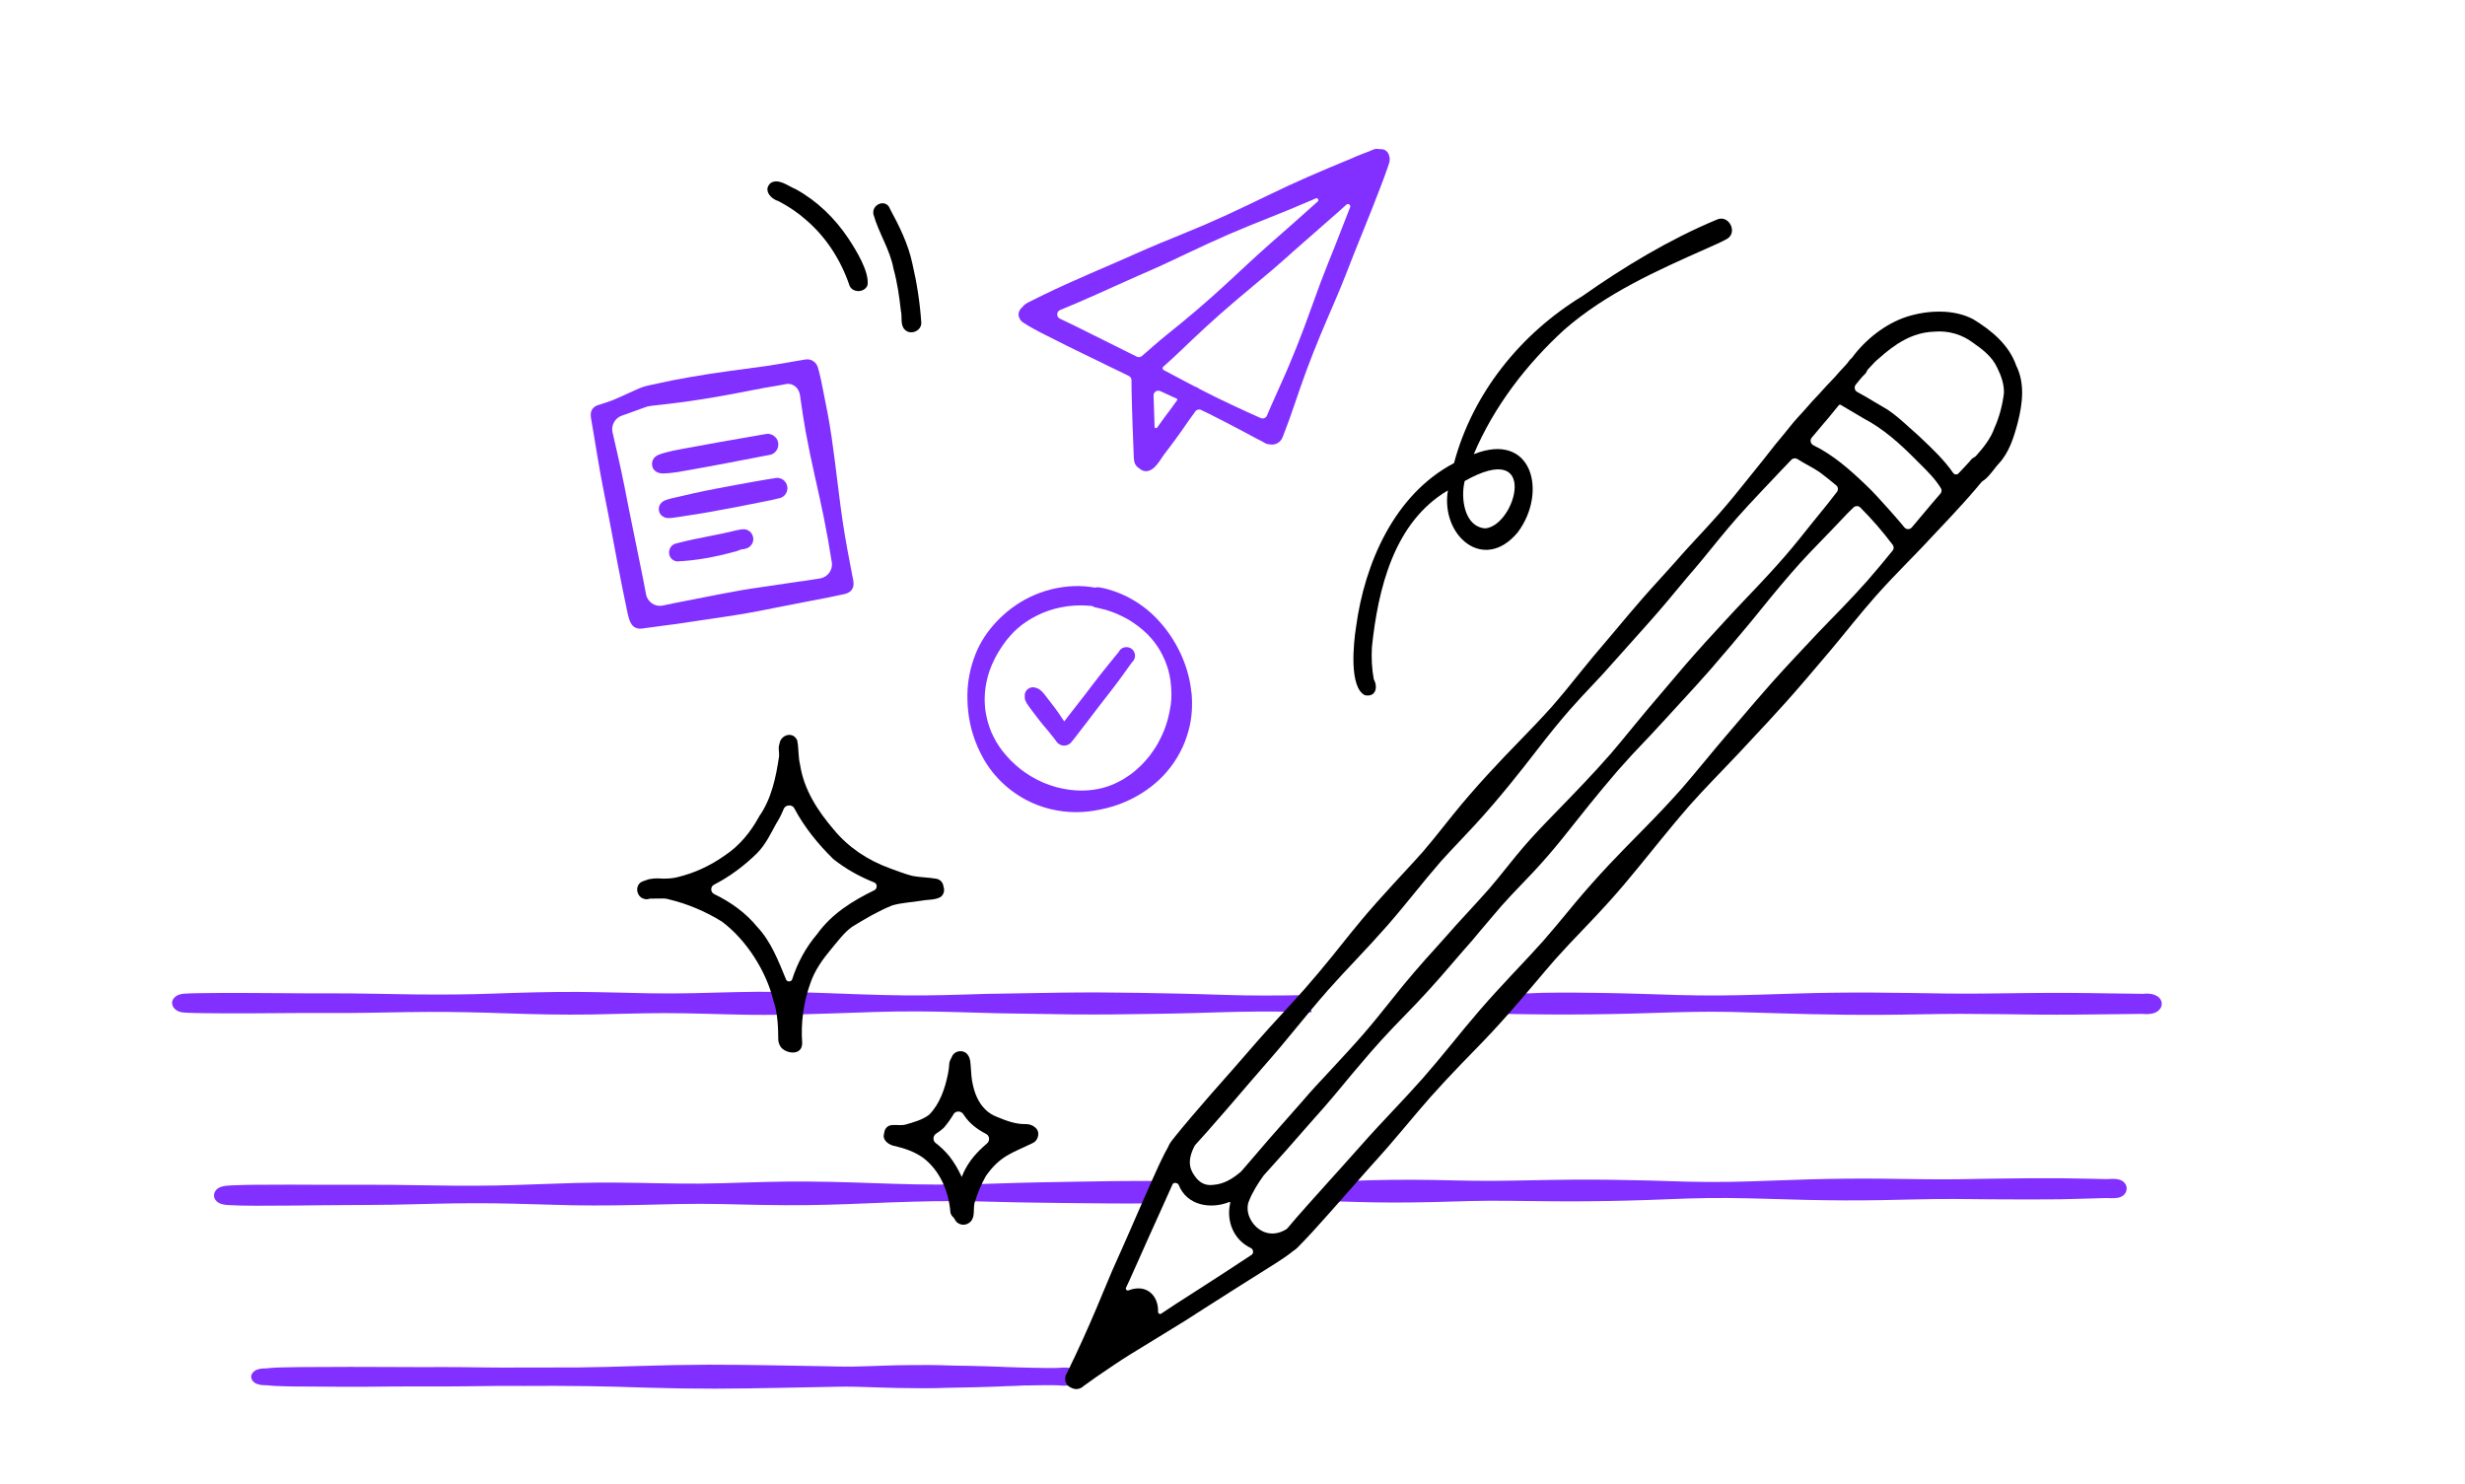 <svg width="530" height="319" viewBox="0 0 530 319" fill="none" xmlns="http://www.w3.org/2000/svg">
<path d="M182.625 61.313C180.805 55.963 177.695 51.073 173.405 47.363C171.595 45.743 169.565 44.393 167.415 43.263C165.735 42.783 163.975 40.813 165.725 39.333C167.425 38.273 169.465 40.023 171.075 40.663C175.655 43.173 179.495 46.903 182.385 51.233C183.995 53.663 186.975 58.433 186.525 61.313C185.895 62.993 183.235 63.023 182.615 61.313H182.625Z" fill="black"/>
<path d="M194.504 70.844C193.494 69.763 194.044 68.124 193.694 66.793C193.364 63.773 192.934 60.764 192.124 57.824C191.374 53.654 188.904 50.084 187.794 46.063C187.384 43.864 190.544 42.654 191.354 44.904C193.384 48.654 195.294 52.504 196.174 56.703C197.144 60.864 197.804 65.103 198.084 69.364C198.164 71.163 195.734 72.163 194.514 70.844H194.504Z" fill="black"/>
<path d="M325.663 213.61C331.345 213.58 328.724 213.45 334.406 213.42C340.489 213.39 346.573 213.49 352.656 213.67C355.406 213.76 358.156 213.86 360.906 213.93C363.876 214.01 366.846 214.04 369.817 214.02C375.381 213.99 380.933 213.76 386.498 213.6C391.764 213.44 397.043 213.38 402.309 213.4C407.796 213.42 413.296 213.54 418.782 213.61C424.308 213.68 429.847 213.57 435.372 213.51C438.447 213.47 441.521 213.46 444.582 213.47C447.656 213.48 450.743 213.54 453.817 213.58C455.841 213.61 457.851 213.62 459.875 213.66C460.16 213.66 460.446 213.67 460.731 213.68C460.809 213.67 460.9 213.66 460.977 213.65C461.276 213.62 461.574 213.62 461.859 213.63C462.56 213.66 463.157 213.8 463.727 214.12C464.869 214.74 465.102 216.04 464.415 216.94C464.22 217.19 463.974 217.39 463.701 217.56C463.662 217.58 463.623 217.6 463.585 217.62C463.338 217.75 463.079 217.84 462.793 217.9C462.197 218.04 461.561 218.06 460.926 218.01C460.861 218.01 460.796 218 460.731 217.99C460.575 217.99 460.433 217.99 460.277 217.99C458.513 218.01 456.762 218.03 454.998 218.05C449.303 218.12 443.609 218.19 437.915 218.14C432.467 218.09 427.006 217.98 421.558 217.98C415.955 217.98 410.364 218.16 404.761 218.19C399.546 218.22 394.332 218.16 389.105 218.04C383.54 217.92 377.976 217.7 372.411 217.57C366.717 217.44 361.009 217.6 355.315 217.79C349.361 217.99 343.408 218.1 337.441 218.12C331.552 218.14 325.676 218.02 319.8 217.94" fill="#8230FF"/>
<path d="M282 217.65C276.765 217.47 271.53 217.43 266.308 217.54C263.203 217.6 260.099 217.71 256.995 217.8C253.851 217.89 250.72 217.94 247.577 217.99C241.934 218.09 236.291 218.15 230.648 218.1C227.991 218.08 225.334 218.02 222.677 217.98C219.954 217.93 217.244 217.91 214.521 217.85C208.76 217.72 203.012 217.47 197.25 217.45C191.239 217.42 185.228 217.67 179.217 217.88C174.231 218.05 169.246 218.2 164.261 218.2C163.13 218.2 162.011 218.2 160.88 218.18C154.895 218.09 148.924 217.82 142.925 217.82C137.585 217.82 132.258 218.04 126.917 218.12C120.932 218.2 114.947 218.08 108.962 217.87C103.346 217.67 97.716 217.54 92.099 217.56C86.127 217.58 80.156 217.78 74.171 217.8C72.487 217.8 70.803 217.8 69.12 217.8C67.397 217.8 65.687 217.8 63.963 217.8C60.333 217.82 56.703 217.85 53.059 217.87C49.994 217.88 46.929 217.87 43.864 217.83C42.641 217.81 41.431 217.8 40.208 217.74C39.655 217.71 39.103 217.69 38.59 217.52C37.038 216.99 36.485 215.46 37.551 214.43C37.84 214.16 38.208 213.94 38.629 213.81C39.024 213.68 39.458 213.64 39.879 213.62C40.879 213.56 41.891 213.55 42.891 213.53C45.772 213.48 48.653 213.48 51.533 213.48C57.978 213.48 64.411 213.6 70.856 213.57C77.025 213.54 83.194 213.73 89.363 213.8C94.875 213.86 100.386 213.83 105.884 213.63C112.04 213.41 118.196 213.23 124.352 213.26C129.469 213.29 134.599 213.47 139.716 213.56C142.873 213.62 146.03 213.59 149.187 213.53C152.212 213.47 155.25 213.36 158.276 213.3C161.17 213.24 164.05 213.21 166.944 213.24C170.114 213.27 173.271 213.37 176.428 213.47C179.296 213.56 182.163 213.67 185.017 213.78C188.201 213.9 191.397 213.97 194.58 214.01C197.29 214.04 199.986 214 202.696 213.95C205.827 213.9 208.957 213.76 212.101 213.68C214.521 213.62 216.942 213.59 219.362 213.56C222.256 213.51 225.136 213.46 228.03 213.42C233.634 213.34 239.237 213.37 244.841 213.46C247.642 213.51 250.444 213.57 253.246 213.62C256.574 213.68 259.915 213.8 263.243 213.9C266.018 213.98 268.807 214.04 271.582 214.04C274.252 214.04 278.685 214 281.355 213.94" fill="#8230FF"/>
<path d="M287.829 253.98C290.225 253.9 292.61 253.8 295.006 253.74C297.912 253.66 300.806 253.65 303.713 253.65C309.549 253.65 315.373 253.93 321.209 253.88C326.773 253.84 332.336 253.67 337.911 253.63C343.475 253.58 349.038 253.67 354.601 253.81C357.353 253.88 360.105 253.99 362.857 254.06C365.882 254.13 368.895 254.14 371.92 254.1C374.672 254.06 377.412 253.96 380.153 253.86C383.118 253.75 386.084 253.65 389.061 253.56C394.352 253.41 399.642 253.36 404.933 253.42C410.199 253.48 415.466 253.6 420.745 253.54C423.094 253.51 425.43 253.46 427.779 253.42C429.582 253.39 431.385 253.39 433.176 253.36C435.157 253.32 437.15 253.32 439.143 253.32C440.389 253.32 441.622 253.32 442.868 253.32C444.078 253.32 445.3 253.38 446.51 253.38C448.645 253.38 450.768 253.49 452.903 253.51C453.235 253.49 453.579 253.47 453.912 253.47C454.149 253.47 454.386 253.47 454.635 253.47C454.932 253.47 455.205 253.5 455.477 253.57C455.62 253.6 455.762 253.65 455.904 253.7C455.952 253.72 456.011 253.74 456.059 253.76C456.414 253.93 456.711 254.18 456.936 254.49C457.589 255.42 457.233 256.77 456.059 257.3C455.596 257.51 455.157 257.58 454.647 257.6C454.41 257.6 454.173 257.6 453.923 257.61C453.568 257.61 453.2 257.6 452.844 257.58C450.732 257.62 448.621 257.72 446.521 257.76C445.311 257.78 444.09 257.83 442.88 257.85C441.433 257.87 439.985 257.85 438.55 257.87C436.688 257.89 434.825 257.89 432.951 257.87C431.231 257.85 429.511 257.87 427.791 257.85C425.276 257.83 422.75 257.79 420.235 257.78C414.956 257.76 409.677 257.94 404.399 258.03C399.085 258.13 393.77 258.09 388.456 257.98C382.75 257.86 377.045 257.61 371.339 257.57C368.516 257.55 365.693 257.59 362.881 257.68C359.904 257.78 356.915 257.92 353.937 258.01C348.397 258.19 342.858 258.29 337.306 258.29C331.695 258.29 326.097 258.16 320.486 258.16C317.734 258.16 314.994 258.25 312.242 258.33C309.181 258.42 306.132 258.5 303.072 258.53C300.391 258.55 297.71 258.55 295.029 258.5C292.444 258.45 289.858 258.37 287.26 258.3" fill="#8230FF"/>
<path d="M247.392 258.72C241.916 258.79 236.454 258.73 230.992 258.67C225.349 258.6 219.705 258.55 214.062 258.39C211.175 258.31 208.289 258.25 205.389 258.24C202.244 258.22 199.086 258.28 195.94 258.37C189.935 258.53 183.929 258.86 177.923 259.02C171.762 259.19 165.613 259.12 159.452 258.97C156.462 258.9 153.485 258.82 150.508 258.82C147.337 258.82 144.153 258.9 140.981 258.98C134.989 259.13 129.009 259.24 123.016 259.13C117.385 259.02 111.755 258.78 106.124 258.71C100.455 258.64 94.798 258.76 89.129 258.91C85.919 259 82.709 259.05 79.499 259.06C76.289 259.06 73.092 259.08 69.882 259.12C65.118 259.18 60.342 259.23 55.566 259.23C55.333 259.23 55.113 259.23 54.88 259.23C52.938 259.23 51.01 259.2 49.068 259.09C48.007 259.03 46.907 258.8 46.35 258.01C46.234 257.86 46.143 257.7 46.091 257.53C45.897 257 46.026 256.47 46.35 255.99C46.842 255.28 47.826 255 48.797 254.92C49.469 254.86 50.169 254.85 50.842 254.82C52.175 254.76 53.521 254.74 54.854 254.73C59.85 254.67 64.86 254.71 69.856 254.73C72.82 254.74 75.784 254.75 78.748 254.73C82.204 254.71 85.647 254.74 89.09 254.81C94.967 254.91 100.856 254.99 106.732 254.88C112.389 254.77 118.032 254.49 123.676 254.34C129.669 254.18 135.675 254.28 141.667 254.4C144.606 254.46 147.531 254.5 150.469 254.48C153.731 254.46 156.993 254.34 160.268 254.24C163.115 254.15 165.963 254.08 168.823 254.04C172.124 254 175.412 254.04 178.699 254.1C184.666 254.23 190.634 254.51 196.613 254.63C202.684 254.75 208.755 254.66 214.825 254.44C220.417 254.24 226.022 254.16 231.613 254.06C237.076 253.96 242.538 253.88 248 253.91" fill="#8230FF"/>
<path d="M139.192 298.351C134.938 298.221 130.684 298.081 126.431 298.021C124.053 297.991 121.69 297.961 119.312 297.961C118.233 297.961 117.155 297.961 116.062 297.971C114.94 297.971 113.832 297.981 112.724 297.981C110.849 297.981 108.958 297.951 107.082 297.971C104.867 297.991 102.651 298.021 100.436 298.051C97.925 298.091 95.429 298.081 92.918 298.081C91.899 298.081 90.895 298.081 89.876 298.081C86.242 298.081 82.609 298.111 78.99 298.151C75.357 298.181 71.709 298.151 68.076 298.121C65.062 298.101 62.05 298.121 59.051 297.971C58.431 297.941 57.825 297.871 57.22 297.821C57.057 297.821 56.91 297.821 56.747 297.821C56.215 297.811 55.772 297.731 55.3 297.561C54.487 297.281 54 296.601 54 296.001C54 295.391 54.517 294.741 55.329 294.451C55.787 294.291 56.215 294.221 56.718 294.211C56.865 294.211 57.028 294.211 57.175 294.211C57.545 294.181 57.899 294.131 58.268 294.101C59.081 294.031 59.908 294.021 60.72 293.991C63.024 293.921 65.328 293.921 67.618 293.911C72.698 293.871 77.764 293.871 82.831 293.901C85.504 293.921 88.162 293.931 90.836 293.931C93.45 293.931 96.049 293.901 98.664 293.931C102.858 293.971 107.053 294.061 111.247 294.021C113.33 294.001 115.412 294.001 117.495 294.011C119.74 294.011 121.97 294.021 124.215 294.001C128.558 293.951 132.9 293.831 137.242 293.691C142.249 293.531 147.241 293.431 152.248 293.411C156.635 293.401 161.021 293.471 165.408 293.531C169.219 293.591 173.014 293.671 176.81 293.731C179.07 293.771 181.344 293.851 183.604 293.811C185.834 293.771 188.065 293.681 189.822 293.621C191.964 293.531 194.091 293.501 196.232 293.491C198.684 293.471 201.151 293.461 203.602 293.561C205.109 293.621 206.615 293.631 208.107 293.651C209.304 293.671 210.485 293.711 211.681 293.741C212.937 293.781 214.178 293.811 215.005 293.851L215.64 293.881C215.861 293.881 216.083 293.901 216.304 293.911C216.925 293.941 217.56 293.941 218.018 293.961C218.121 293.961 218.224 293.961 218.298 293.971C218.52 293.971 218.756 293.991 218.978 294.001C219.76 294.031 220.543 294.021 220.942 294.041C221.666 294.061 222.389 294.101 223.113 294.081C223.423 294.081 223.734 294.081 224.044 294.101C224.354 294.111 224.664 294.121 224.989 294.121C225.033 294.121 225.078 294.121 225.122 294.121C225.624 294.101 226.097 294.101 226.54 294.121C226.569 294.121 226.584 294.121 226.614 294.121C226.953 294.101 227.293 294.101 227.633 294.091C228.135 294.061 228.622 294.001 229.139 294.021C229.789 294.051 230.38 294.161 230.897 294.441C231.488 294.751 231.872 295.221 231.975 295.721C232.078 296.231 231.857 296.761 231.384 297.171C230.941 297.551 230.217 297.871 229.494 297.901C229.036 297.921 228.622 297.931 228.179 297.901C228.002 297.891 227.825 297.871 227.662 297.851C227.323 297.851 226.983 297.841 226.643 297.821H226.628C226.111 297.841 225.624 297.841 225.27 297.821C224.856 297.821 224.442 297.821 224.177 297.821C223.453 297.841 222.729 297.841 222.005 297.851C221.991 297.851 221.976 297.851 221.961 297.851C221.828 297.851 221.695 297.861 221.577 297.861C221.356 297.861 221.149 297.881 221.001 297.881C220.588 297.891 220.189 297.881 220.026 297.881C219.879 297.881 219.731 297.891 219.583 297.901C219.421 297.901 219.244 297.921 219.244 297.921C218.948 297.941 218.638 297.951 218.343 297.971C217.752 298.001 217.146 298.011 216.541 298.021C216.171 298.041 215.787 298.051 215.625 298.061C215.256 298.081 214.872 298.101 214.502 298.111C213.867 298.141 213.232 298.161 212.686 298.171C210.854 298.241 209.038 298.271 207.206 298.311C206.054 298.331 204.902 298.341 204.045 298.371C200.383 298.521 196.72 298.481 193.057 298.421C190.915 298.391 188.788 298.281 186.647 298.231C185.702 298.211 184.771 298.181 183.826 298.151C182.511 298.121 181.197 298.131 179.882 298.151C171.375 298.301 162.868 298.531 154.36 298.561C153.932 298.561 153.504 298.561 153.09 298.561C148.482 298.561 143.859 298.491 139.251 298.351H139.192Z" fill="#8230FF"/>
<path fill-rule="evenodd" clip-rule="evenodd" d="M426.329 103.402C426.223 103.467 426.124 103.546 426.044 103.641C425.835 103.889 425.628 104.137 425.42 104.385L425.42 104.386L425.42 104.386L425.419 104.386L425.419 104.387L425.419 104.387L425.418 104.387L425.418 104.388L425.418 104.388C425.186 104.666 424.953 104.943 424.72 105.22C423.76 106.35 422.77 107.46 421.77 108.56C419.99 110.53 418.18 112.46 416.35 114.38C415.725 115.039 415.104 115.703 414.484 116.365L414.479 116.371L414.475 116.375L414.474 116.376L414.473 116.377C414.175 116.696 413.878 117.013 413.58 117.33C412.42 118.56 411.24 119.77 410.05 120.98C407.7 123.38 405.38 125.82 403.15 128.33C401.5 130.22 399.89 132.13 398.31 134.07L397.655 134.875C396.245 136.606 394.838 138.334 393.4 140.04L392.554 141.038C389.717 144.386 386.879 147.735 383.95 151.01C381.563 153.679 379.114 156.301 376.665 158.921L376.664 158.922C375.728 159.924 374.792 160.926 373.86 161.93C372.61 163.27 371.336 164.591 370.064 165.91L370.062 165.912L370.06 165.914C369.492 166.503 368.925 167.091 368.36 167.68C366.62 169.49 364.92 171.33 363.25 173.2C360.83 175.98 358.48 178.82 356.16 181.69C355.833 182.093 355.506 182.496 355.179 182.899C353.218 185.317 351.256 187.736 349.25 190.11C346.89 192.91 344.41 195.61 341.88 198.27C341.359 198.818 340.837 199.364 340.315 199.911C338.311 202.008 336.308 204.104 334.38 206.27C332.959 207.898 331.564 209.548 330.169 211.197L330.167 211.199C329.413 212.09 328.658 212.982 327.9 213.87C325.64 216.52 323.35 219.13 320.98 221.69C319.474 223.316 317.929 224.902 316.384 226.486L316.384 226.486C315.61 227.28 314.838 228.073 314.07 228.87C311.85 231.18 309.66 233.52 307.53 235.91C305.751 237.935 304.015 239.995 302.28 242.055L302.275 242.061L302.27 242.067L302.265 242.073L302.259 242.079L302.254 242.086L302.249 242.092L302.244 242.098C301.943 242.455 301.642 242.813 301.34 243.17C300.34 244.36 299.33 245.54 298.31 246.72C297.553 247.596 296.774 248.46 295.997 249.321C295.603 249.757 295.21 250.193 294.82 250.63C294.565 250.915 294.31 251.203 294.055 251.49C293.8 251.778 293.545 252.065 293.29 252.35C293.17 252.49 293.048 252.628 292.925 252.765C292.803 252.903 292.68 253.04 292.56 253.18C292.535 253.21 292.508 253.24 292.48 253.27L292.454 253.299L292.433 253.322L292.419 253.338L292.408 253.35L292.4 253.36C292.197 253.637 291.943 253.888 291.866 253.965L291.85 253.98C291.581 254.285 291.314 254.589 291.046 254.894L291.045 254.895L291.044 254.896C290.777 255.201 290.51 255.505 290.24 255.81C289.887 256.211 289.534 256.612 289.181 257.013L289.181 257.014C286.875 259.634 284.569 262.255 282.21 264.83C281.18 265.95 280.14 267.05 279.07 268.14C278.784 268.431 278.46 268.713 278.105 268.925C278.04 268.964 277.977 269.008 277.92 269.057C277.789 269.169 277.652 269.275 277.518 269.378L277.45 269.43C276.526 270.15 275.523 270.798 274.532 271.439L274.445 271.496L274.16 271.68C272.619 272.67 271.062 273.644 269.506 274.617C268.579 275.197 267.653 275.777 266.73 276.36C264.03 278.07 261.33 279.79 258.63 281.51C258.096 281.851 257.563 282.195 257.031 282.539L257.03 282.54L257.028 282.541L257.028 282.541C256.296 283.014 255.565 283.487 254.83 283.95C253.37 284.87 251.89 285.77 250.42 286.66C247.94 288.16 245.47 289.67 243.01 291.2C240.76 292.6 238.58 294.08 236.4 295.58C236.14 295.76 235.88 295.94 235.61 296.12C235.565 296.15 235.52 296.182 235.475 296.215C235.43 296.247 235.385 296.28 235.34 296.31C235.094 296.484 234.85 296.66 234.606 296.837L234.606 296.837L234.605 296.838L234.605 296.838L234.604 296.838L234.603 296.839L234.602 296.84L234.601 296.841L234.601 296.841C234.2 297.131 233.799 297.421 233.39 297.7L233.18 297.85L233.18 297.85C233.171 297.857 233.161 297.864 233.152 297.871C233.086 297.92 233.021 297.97 232.961 298.025C232.857 298.119 232.746 298.202 232.63 298.28C232.28 298.52 231.84 298.65 231.41 298.65C231.232 298.65 231.045 298.631 230.877 298.572C230.873 298.571 230.868 298.572 230.865 298.575C230.862 298.578 230.858 298.579 230.853 298.578C230.709 298.539 230.571 298.484 230.441 298.417C230.405 298.398 230.368 298.381 230.33 298.366C230.156 298.296 229.987 298.2 229.829 298.077C229.824 298.073 229.816 298.072 229.81 298.075C229.804 298.078 229.797 298.077 229.791 298.073C229.376 297.743 229.1 297.246 229.03 296.72C229.01 296.53 229.01 296.34 229.03 296.16L229.039 296.117C229.056 296.029 229.074 295.936 229.1 295.85C229.152 295.642 229.234 295.449 229.346 295.278C229.381 295.225 229.414 295.171 229.441 295.114C229.463 295.068 229.484 295.023 229.504 294.98L229.505 294.978C229.57 294.84 229.623 294.727 229.65 294.68C229.696 294.591 229.74 294.501 229.783 294.411C229.852 294.268 229.92 294.125 230 293.99L230.21 293.51C230.365 293.18 230.525 292.852 230.685 292.525C230.845 292.197 231.005 291.87 231.16 291.54C231.73 290.33 232.29 289.12 232.84 287.91C233.85 285.69 234.82 283.46 235.77 281.22C236.234 280.123 236.691 279.022 237.148 277.921L237.149 277.919C237.795 276.361 238.442 274.802 239.11 273.25C239.588 272.131 240.091 271.024 240.594 269.916L240.594 269.916L240.597 269.909C240.745 269.583 240.893 269.257 241.04 268.93C241.68 267.51 242.31 266.08 242.93 264.64L243.308 263.771L243.308 263.771L243.308 263.77L243.308 263.77L243.308 263.77L243.309 263.77L243.309 263.77L243.309 263.77C244.723 260.518 246.14 257.261 247.59 254.02C248.52 251.92 249.46 249.83 250.51 247.79L250.514 247.782L250.514 247.782C250.697 247.431 250.886 247.069 251.095 246.724C251.141 246.648 251.178 246.567 251.208 246.484C251.263 246.33 251.332 246.184 251.41 246.05C251.755 245.455 252.196 244.913 252.632 244.377L252.747 244.236L252.84 244.12C253.715 243.021 254.62 241.952 255.526 240.88L255.526 240.88L255.527 240.88C255.791 240.567 256.056 240.254 256.32 239.94C258.956 236.831 261.655 233.778 264.311 230.774L264.34 230.741L265.26 229.7C265.269 229.688 265.278 229.677 265.287 229.667L265.305 229.645L265.314 229.635L265.33 229.616C265.344 229.599 265.358 229.582 265.374 229.566L265.38 229.56C266.23 228.592 267.074 227.619 267.918 226.647L267.918 226.647L267.918 226.647L267.918 226.647L267.918 226.646L267.918 226.646L267.918 226.646L267.919 226.646L267.919 226.646C269.507 224.815 271.094 222.986 272.72 221.19C273.665 220.149 274.616 219.113 275.566 218.076L275.57 218.072C277.203 216.291 278.835 214.511 280.44 212.71C282.52 210.34 284.55 207.92 286.53 205.47C287.127 204.73 287.72 203.988 288.314 203.246L288.314 203.246L288.315 203.245L288.315 203.244L288.316 203.243L288.317 203.243L288.317 203.242L288.319 203.239L288.325 203.233C289.796 201.394 291.265 199.557 292.78 197.75C294.96 195.16 297.21 192.64 299.5 190.15C300.271 189.306 301.047 188.468 301.823 187.63C303.182 186.163 304.54 184.695 305.87 183.2C307.477 181.34 309.01 179.417 310.542 177.495L310.543 177.494C311.194 176.677 311.844 175.861 312.5 175.05C314.82 172.18 317.24 169.4 319.73 166.68C322.13 164.05 324.59 161.48 327.08 158.93C329.26 156.69 331.42 154.44 333.51 152.11C335.67 149.64 337.75 147.11 339.79 144.54C341.526 142.357 343.33 140.232 345.133 138.108L345.134 138.108C345.71 137.429 346.286 136.75 346.86 136.07C347.184 135.685 347.508 135.299 347.832 134.914C349.627 132.778 351.422 130.641 353.26 128.54C354.516 127.105 355.799 125.693 357.083 124.279L357.083 124.279L357.085 124.277L357.086 124.276L357.088 124.274L357.089 124.272L357.09 124.271L357.092 124.269C358.024 123.244 358.956 122.217 359.88 121.18C361.43 119.41 363 117.66 364.61 115.94C366.31 114.13 367.98 112.3 369.63 110.44C371.988 107.761 374.219 104.971 376.45 102.182L376.45 102.182C377.351 101.055 378.251 99.929 379.16 98.81C379.58 98.29 379.99 97.763 380.399 97.236L380.399 97.236L380.399 97.236L380.4 97.236L380.4 97.236L380.4 97.235L380.4 97.235L380.4 97.235L380.4 97.235C380.81 96.707 381.22 96.18 381.64 95.66C381.997 95.217 382.363 94.778 382.73 94.338L382.73 94.338L382.73 94.337L382.731 94.337L382.731 94.337C383.002 94.012 383.273 93.687 383.54 93.36C383.875 92.96 384.2 92.552 384.525 92.145C384.85 91.737 385.175 91.33 385.51 90.93C386.099 90.232 386.72 89.552 387.339 88.876L387.34 88.874C387.625 88.563 387.91 88.252 388.19 87.94C388.314 87.798 388.438 87.656 388.561 87.514C388.915 87.106 389.267 86.7 389.63 86.3C389.924 85.973 390.227 85.656 390.529 85.339C390.529 85.339 390.529 85.339 390.529 85.339L390.529 85.339C390.782 85.073 391.034 84.809 391.28 84.54C391.495 84.307 391.704 84.072 391.913 83.837L391.914 83.837C392.17 83.548 392.426 83.261 392.69 82.98C392.851 82.811 393.013 82.643 393.175 82.474L393.176 82.472L393.177 82.472C393.657 81.971 394.139 81.468 394.61 80.96C394.693 80.864 394.775 80.768 394.858 80.672C395.092 80.399 395.326 80.127 395.57 79.86C395.817 79.585 396.07 79.316 396.325 79.046L396.325 79.046C396.514 78.845 396.703 78.644 396.89 78.44C397.1 78.2 397.3 77.96 397.4 77.82C397.43 77.78 397.458 77.737 397.485 77.695C397.513 77.652 397.54 77.61 397.57 77.57C397.676 77.416 397.802 77.283 397.942 77.171C398.037 77.095 398.128 77.012 398.2 76.914C401.077 72.994 405.395 69.582 409.97 68.1C414.42 66.68 420.06 66.4 424.28 68.65C428.19 71.03 431.95 74.13 433.5 78.58C435.43 82.46 434.86 86.85 433.83 90.89C432.99 94.05 431.98 97.34 429.68 99.76C429.375 100.09 429.058 100.498 428.725 100.926C428.011 101.842 427.224 102.853 426.329 103.402ZM424.859 98.025C424.76 98.137 424.634 98.223 424.502 98.293C424.356 98.37 424.216 98.461 424.084 98.567C424.082 98.569 424.078 98.57 424.075 98.57C424.072 98.57 424.069 98.571 424.066 98.573C424.018 98.612 423.969 98.651 423.92 98.7C423.783 98.827 423.636 99.002 423.499 99.188C423.493 99.196 423.482 99.204 423.481 99.213C423.48 99.219 423.478 99.223 423.474 99.228C423.461 99.245 423.445 99.263 423.43 99.28C423.413 99.3 423.395 99.32 423.38 99.34C422.863 99.92 422.327 100.485 421.791 101.049L421.79 101.05C421.56 101.293 421.329 101.536 421.1 101.78C420.781 102.123 420.222 102.073 419.955 101.688C417.989 98.845 415.424 96.428 412.912 94.06C412.724 93.883 412.537 93.707 412.35 93.53C411.725 92.992 411.113 92.439 410.501 91.885L410.5 91.885L410.5 91.884C409.006 90.533 407.511 89.181 405.83 88.06C404.946 87.558 404.069 87.032 403.19 86.505L403.19 86.505C401.914 85.74 400.634 84.973 399.324 84.272C398.742 83.961 398.597 83.189 399.018 82.68C399.045 82.647 399.073 82.614 399.1 82.58C399.183 82.478 399.265 82.376 399.347 82.274C399.642 81.906 399.935 81.542 400.24 81.19L400.327 81.095C400.508 80.895 400.693 80.691 400.9 80.51C401.116 80.312 401.275 80.078 401.382 79.824C401.448 79.667 401.531 79.515 401.649 79.392C401.863 79.171 402.072 78.943 402.281 78.715C402.814 78.135 403.343 77.559 403.92 77.11C407.34 74.04 411.08 71.47 415.84 71.31C418.9 71.03 421.89 71.89 424.33 73.77C426.34 75.16 428.34 76.73 429.39 79C430.26 80.74 430.95 82.62 430.86 84.59C430.54 87.13 429.88 89.66 428.83 92C428.003 94.333 426.476 96.2 424.859 98.025ZM256.856 246.358C256.895 246.284 256.944 246.214 257 246.152C257.737 245.347 258.463 244.532 259.19 243.715L259.19 243.715L259.191 243.715L259.64 243.21C262.471 240.024 265.24 236.787 268.005 233.554L268.59 232.87C269.805 231.45 271.033 230.042 272.258 228.637C272.586 228.261 272.913 227.885 273.24 227.51C274.58 225.98 275.88 224.42 277.17 222.85C277.666 222.25 278.161 221.65 278.655 221.049C280.915 218.306 283.174 215.564 285.52 212.89C287.61 210.54 289.76 208.24 291.92 205.96C294.05 203.71 296.14 201.43 298.19 199.11C300.252 196.764 302.226 194.343 304.2 191.921C306.046 189.657 307.892 187.393 309.81 185.19C311.161 183.684 312.551 182.219 313.942 180.752L313.942 180.752C315.065 179.569 316.187 178.385 317.29 177.18C319.82 174.42 322.25 171.56 324.62 168.66C326.625 166.213 328.568 163.712 330.51 161.211L330.515 161.204C330.77 160.876 331.025 160.548 331.28 160.22C333.28 157.64 335.33 155.12 337.47 152.66C338.38 151.63 339.3 150.61 340.24 149.6C340.81 148.989 341.384 148.382 341.959 147.775L341.959 147.774L341.96 147.773L341.96 147.773L341.961 147.772L341.962 147.772L341.962 147.771L341.963 147.77L341.963 147.77C342.919 146.76 343.874 145.75 344.81 144.72C345.944 143.473 347.059 142.218 348.175 140.962L348.179 140.958C348.735 140.331 349.292 139.705 349.85 139.08C350.192 138.698 350.535 138.316 350.878 137.935C353.478 135.037 356.08 132.138 358.58 129.16C359.192 128.433 359.798 127.7 360.404 126.968L360.404 126.967L360.405 126.966L360.408 126.964C361.217 125.985 362.027 125.006 362.85 124.04C363.201 123.627 363.554 123.217 363.907 122.807L363.907 122.807L363.907 122.806L363.907 122.806L363.907 122.806L363.907 122.806L363.907 122.806L363.908 122.806L363.908 122.806L363.908 122.806C364.69 121.896 365.472 120.987 366.23 120.05L366.532 119.678C368.802 116.881 371.076 114.079 373.45 111.36C375.11 109.49 376.8 107.66 378.52 105.85C378.818 105.534 379.115 105.217 379.413 104.901L379.446 104.866L379.46 104.851L379.462 104.849L379.462 104.849C380.759 103.47 382.058 102.088 383.37 100.72L383.693 100.386L383.694 100.385C384.18 99.882 384.668 99.378 385.148 98.867C385.5 98.492 386.077 98.438 386.508 98.719C387.213 99.18 387.954 99.589 388.695 99.999C389.572 100.484 390.45 100.97 391.27 101.54C392.478 102.447 393.662 103.388 394.82 104.363C395.247 104.722 395.289 105.362 394.937 105.795C394.56 106.259 394.193 106.737 393.828 107.214L393.828 107.215C393.435 107.728 393.043 108.239 392.64 108.73C392.313 109.132 391.984 109.535 391.655 109.937C391.027 110.706 390.397 111.476 389.78 112.25C387.85 114.68 385.92 117.1 383.9 119.45C382.76 120.76 381.59 122.06 380.42 123.34C378.87 125.03 377.29 126.7 375.7 128.36C374.12 130.01 372.56 131.68 371.01 133.36C368.05 136.55 365.12 139.77 362.27 143.06C360.88 144.67 359.51 146.29 358.15 147.91L354.1 152.68C352.916 154.079 351.756 155.499 350.596 156.918C349.169 158.664 347.743 160.41 346.27 162.12C342.549 166.375 338.613 170.43 334.678 174.483L334.678 174.483L334.678 174.483L334.678 174.483C334.045 175.135 333.412 175.787 332.78 176.44C330.46 178.83 328.19 181.29 326.08 183.87C325.348 184.759 324.626 185.658 323.905 186.558L323.904 186.558C322.695 188.066 321.485 189.575 320.22 191.04C318.844 192.599 317.438 194.135 316.035 195.668L316.034 195.669L315.41 196.35C315.086 196.705 314.761 197.058 314.436 197.412C313.376 198.563 312.318 199.714 311.3 200.9C310.391 201.942 309.459 202.971 308.526 204L308.526 204L308.525 204.001L308.523 204.002L308.523 204.003L308.523 204.003C307.846 204.75 307.169 205.497 306.5 206.25C304.89 208.07 303.29 209.91 301.75 211.79C300.776 212.981 299.815 214.182 298.854 215.383L298.853 215.384L298.853 215.385L298.852 215.386C296.981 217.724 295.111 220.061 293.15 222.32C291.11 224.671 288.848 227.11 286.582 229.554L286.15 230.02C285.61 230.605 285.066 231.189 284.521 231.774L284.52 231.775C283.975 232.36 283.43 232.945 282.89 233.53C281.996 234.487 281.141 235.476 280.284 236.468L279.98 236.82C278.946 238.004 277.863 239.225 276.758 240.471L276.751 240.478L276.748 240.482L276.747 240.482C275.429 241.968 274.081 243.488 272.75 245.02C272.076 245.795 271.388 246.6 270.689 247.419L270.687 247.422L270.682 247.427L270.681 247.428L270.68 247.43L270.678 247.433L270.675 247.436C270.061 248.154 269.439 248.883 268.81 249.61C268.227 250.28 267.587 251.02 266.927 251.793C266.894 251.832 266.858 251.868 266.819 251.901C265.113 253.363 263.228 254.568 260.92 254.74C259.19 254.98 257.96 254.31 257 253C256.19 251.895 254.907 250.077 256.856 246.358ZM399.981 109.105C399.571 108.694 398.897 108.725 398.488 109.136C398.273 109.352 398.058 109.559 397.853 109.757C397.615 109.986 397.392 110.201 397.2 110.4C396.697 110.927 396.197 111.455 395.696 111.983C394.951 112.768 394.207 113.553 393.46 114.33C392.883 114.93 392.302 115.526 391.721 116.123C390.791 117.078 389.861 118.034 388.95 119C387.59 120.43 386.28 121.9 384.98 123.39C383.51 125.1 382.05 126.82 380.63 128.56C379.997 129.33 379.372 130.105 378.747 130.878L378.747 130.879L378.746 130.879L378.746 130.88C377.919 131.904 377.093 132.927 376.25 133.94C373.48 137.25 370.71 140.56 367.87 143.82C365.832 146.16 363.732 148.444 361.629 150.73L361.626 150.733L361.625 150.734L361.624 150.735C360.809 151.622 359.993 152.509 359.18 153.4C358.825 153.788 358.47 154.176 358.115 154.565L358.113 154.567C357.051 155.73 355.989 156.894 354.91 158.04C354.447 158.53 353.981 159.018 353.516 159.506C352.584 160.481 351.653 161.457 350.74 162.45C349.73 163.55 348.73 164.66 347.75 165.78C345.66 168.2 343.63 170.66 341.62 173.14C340.646 174.349 339.682 175.563 338.718 176.776L338.715 176.78L338.712 176.784C337.748 177.997 336.784 179.211 335.81 180.42C333.77 182.93 331.66 185.39 329.44 187.74C328.704 188.523 327.96 189.296 327.217 190.07L327.217 190.07L327.217 190.07L327.217 190.07C325.728 191.619 324.241 193.166 322.82 194.78C322.701 194.919 322.582 195.058 322.463 195.197C322.321 195.362 322.18 195.527 322.038 195.693C320.806 197.129 319.573 198.568 318.36 200.02C318.065 200.37 317.772 200.723 317.48 201.075C317.187 201.428 316.895 201.78 316.6 202.13C316.061 202.77 315.501 203.396 314.937 204.025L314.937 204.026C314.831 204.144 314.726 204.262 314.62 204.38C314.07 205.017 313.521 205.654 312.972 206.292C311.875 207.568 310.777 208.843 309.67 210.11C308.04 211.97 306.37 213.8 304.67 215.6C303.743 216.575 302.804 217.542 301.865 218.51L301.865 218.51C301.061 219.338 300.257 220.166 299.46 221C297.81 222.72 296.22 224.49 294.65 226.28C292.07 229.25 289.56 232.28 287.05 235.309L287.05 235.31C285.634 237.014 284.166 238.667 282.725 240.29L282.724 240.29L282.724 240.291C282.068 241.029 281.418 241.762 280.78 242.49C278.12 245.56 275.43 248.6 272.7 251.61C272.37 251.974 272.04 252.339 271.71 252.705C270.452 254.452 269.2 256.467 268.51 258.3C267.079 261.766 271.478 267.445 276.585 264.276C276.672 264.222 276.751 264.152 276.816 264.073C278.115 262.502 279.471 260.974 280.824 259.448L281.15 259.08C282.843 257.167 284.554 255.272 286.265 253.376C287.121 252.428 287.977 251.48 288.83 250.53C288.88 250.47 288.92 250.42 288.97 250.37C290.19 249.01 291.41 247.65 292.62 246.28C294.827 243.771 297.114 241.336 299.403 238.9L299.403 238.9L299.403 238.899L299.403 238.899L299.403 238.899L299.403 238.899L299.404 238.899L299.404 238.899L299.404 238.899C301.575 236.588 303.747 234.276 305.85 231.9C307.94 229.5 309.99 227.06 312 224.59C314.02 222.11 316.05 219.63 318.14 217.21C320.38 214.62 322.7 212.1 325.04 209.6C325.428 209.187 325.815 208.774 326.203 208.362L326.213 208.352L326.222 208.342L326.232 208.331C328.106 206.338 329.977 204.348 331.8 202.31C333.618 200.228 335.382 198.097 337.143 195.97L337.144 195.969L337.149 195.963C337.653 195.354 338.156 194.747 338.66 194.14C341.04 191.29 343.51 188.52 346.06 185.81C348.274 183.457 350.541 181.157 352.808 178.857L352.808 178.856C353.132 178.528 353.456 178.199 353.78 177.87C356.43 175.17 359.02 172.43 361.54 169.6C363.32 167.553 365.049 165.466 366.776 163.38L366.776 163.38L366.776 163.38L366.776 163.379L366.776 163.379L366.776 163.379L366.777 163.379L366.777 163.379L366.777 163.379L366.777 163.379C368.281 161.563 369.784 159.747 371.32 157.96C372.237 156.891 373.152 155.819 374.066 154.747C376.35 152.068 378.635 149.388 380.97 146.76C382.54 145 384.13 143.26 385.74 141.54C387.44 139.71 389.15 137.88 390.87 136.07C391.807 135.086 392.754 134.116 393.701 133.146L393.703 133.145C394.545 132.282 395.387 131.421 396.22 130.55C398.01 128.69 399.77 126.8 401.48 124.88C403.342 122.749 405.149 120.57 406.935 118.379C407.222 118.027 407.235 117.524 406.963 117.16C404.836 114.32 402.495 111.628 399.981 109.105ZM411.561 112.799L411.562 112.797L411.565 112.794C412.128 112.126 412.69 111.459 413.25 110.79C414.562 109.216 415.879 107.662 417.218 106.121C417.491 105.807 417.546 105.355 417.331 104.999C416.141 103.026 414.48 101.378 412.838 99.749L412.838 99.749C412.466 99.379 412.094 99.011 411.73 98.64C408.42 95.31 404.86 92.13 400.68 89.95C400.196 89.663 399.712 89.375 399.227 89.087C398.078 88.403 396.927 87.718 395.767 87.048C395.632 86.97 395.461 87.001 395.36 87.12C394.886 87.677 394.43 88.246 393.994 88.791L393.993 88.791L393.993 88.792C393.473 89.44 392.982 90.054 392.52 90.57L392.27 90.85C391.802 91.387 391.347 91.937 390.891 92.487L390.891 92.488C390.549 92.9 390.207 93.313 389.86 93.72C389.761 93.837 389.661 93.953 389.559 94.067C389.097 94.591 389.27 95.421 389.898 95.727C394.206 97.825 397.844 101.062 401.29 104.38C402.727 105.733 404.042 107.202 405.355 108.667L405.355 108.668L405.356 108.668L405.356 108.668C405.77 109.13 406.183 109.592 406.6 110.05C406.894 110.391 407.193 110.731 407.494 111.073L407.494 111.073C408.152 111.82 408.815 112.574 409.435 113.357C409.842 113.872 410.628 113.905 411.051 113.403C411.221 113.201 411.391 113 411.561 112.799ZM264.516 258.611C264.532 258.541 264.496 258.47 264.432 258.437C264.393 258.416 264.346 258.413 264.304 258.43C260.265 260.05 255.159 259.175 253.43 254.75C253.22 254.27 252.319 254.155 252.108 254.633C251.415 256.207 250.706 257.771 249.995 259.338L249.84 259.68C249.315 260.84 248.79 262.005 248.265 263.17C247.74 264.335 247.215 265.5 246.69 266.66C246.127 267.902 245.578 269.149 245.028 270.395L245.028 270.395L245.028 270.395C244.308 272.027 243.589 273.658 242.84 275.28C242.594 275.815 242.345 276.349 242.095 276.882C241.949 277.194 242.274 277.538 242.604 277.442C246.594 275.89 249.119 278.664 248.996 282.042C248.983 282.386 249.375 282.634 249.66 282.44C251.763 281.014 253.904 279.645 256.043 278.278L256.052 278.272L256.058 278.268L256.06 278.267C256.6 277.922 257.141 277.576 257.68 277.23C259.55 276.03 261.42 274.82 263.28 273.61C264.248 272.981 265.214 272.345 266.179 271.709L266.185 271.705L266.191 271.701C267.156 271.065 268.122 270.429 269.09 269.8C269.628 269.449 269.499 268.587 268.919 268.312C265.352 266.623 263.577 262.677 264.516 258.611Z" fill="black"/>
<path d="M222.514 242.357C222.51 242.357 222.507 242.356 222.504 242.353C222.054 241.945 221.386 241.667 220.458 241.677C218.368 241.717 216.378 240.967 214.478 240.177C210.208 238.637 208.918 233.957 208.758 229.827C208.658 228.787 208.728 227.627 208.058 226.757C207.238 225.647 205.438 225.787 204.768 226.987C204.712 227.083 204.668 227.179 204.633 227.277C204.581 227.425 204.513 227.568 204.428 227.7C204.27 227.947 204.155 228.244 204.108 228.597C204.068 229.387 203.978 230.177 203.808 230.957C203.168 234.087 202.058 237.347 199.778 239.667C198.288 240.807 196.398 241.287 194.618 241.807C193.568 242.027 192.498 241.757 191.458 241.937C190.656 242.133 190.211 242.798 190.122 243.52C190.109 243.623 190.087 243.726 190.059 243.827C189.688 245.151 191.143 246.254 192.588 246.437C194.658 246.947 196.698 247.657 198.448 248.897C202.106 251.66 203.985 256.142 204.342 260.604C204.346 260.659 204.354 260.714 204.369 260.767C204.476 261.138 204.668 261.432 204.912 261.66C205.062 261.8 205.192 261.962 205.283 262.147C205.384 262.354 205.507 262.545 205.658 262.717C206.508 263.517 207.768 263.517 208.618 262.717C209.738 261.637 209.198 259.957 209.548 258.587C210.158 256.607 210.948 254.637 211.978 252.837C215.068 248.457 217.538 247.957 221.998 245.777C223.377 245.167 223.698 243.221 222.522 242.36C222.52 242.358 222.517 242.357 222.514 242.357ZM211.328 246.632C211.328 246.635 211.327 246.638 211.324 246.64C209.376 248.39 207.748 250.508 206.818 252.977C206.809 253.006 206.766 253.007 206.753 252.979C206.039 251.418 205.162 249.946 204.188 248.677C203.305 247.581 202.29 246.589 201.167 245.744C200.517 245.256 200.566 244.187 201.252 243.751C201.86 243.365 202.425 242.938 202.928 242.477C203.715 241.56 204.417 240.571 205.037 239.528C205.479 238.784 206.656 238.806 207.12 239.537C207.191 239.648 207.264 239.758 207.338 239.867C208.447 241.525 210.123 242.826 212.034 243.798C212.786 244.181 212.88 245.304 212.222 245.833C211.914 246.079 211.617 246.342 211.332 246.623C211.33 246.626 211.328 246.629 211.328 246.632Z" fill="black"/>
<path d="M202.847 190.596C202.849 190.6 202.855 190.599 202.854 190.594C202.778 189.863 202.327 189.184 201.417 188.946C199.697 188.636 197.927 188.646 196.207 188.326C194.537 187.926 192.957 187.246 191.337 186.686C186.657 184.996 182.427 182.216 179.257 178.356C175.827 174.346 172.847 169.776 172.037 164.476C171.596 162.761 171.769 160.969 171.418 159.26C171.404 159.191 171.382 159.123 171.35 159.06C170.416 157.208 167.926 157.992 167.617 159.809C167.6 159.913 167.573 160.015 167.54 160.114C167.474 160.309 167.437 160.53 167.437 160.776C167.427 161.386 167.557 161.996 167.507 162.606C166.847 167.096 165.887 171.716 163.247 175.496C161.437 178.846 159.017 181.836 155.807 183.946C152.767 186.096 149.377 187.696 145.757 188.566C144.747 188.856 143.667 188.896 142.587 188.906C141.137 188.786 139.787 188.846 138.867 189.256C138.497 189.366 138.127 189.496 137.777 189.696C136.347 190.746 137.017 193.116 138.767 193.306C138.687 193.286 138.617 193.276 138.537 193.256C138.515 193.25 138.511 193.26 138.533 193.267C138.906 193.382 139.336 193.367 139.694 193.216C139.709 193.21 139.725 193.206 139.741 193.206C140.743 193.206 141.745 193.206 142.747 193.176C143.167 193.206 143.567 193.256 143.917 193.386C147.907 194.346 151.737 195.986 155.227 198.146C160.507 202.096 164.787 208.836 166.317 215.236C167.207 217.686 167.336 221.142 167.336 223.546C167.336 224.046 167.603 224.696 167.836 225.046C168.836 226.546 172.5 227.134 172.477 224.246C172.167 219.916 172.757 215.536 174.217 211.446C175.157 208.646 176.877 206.236 178.757 203.996C180.157 202.356 181.427 200.546 183.187 199.276C185.967 197.566 188.797 195.896 191.827 194.666C193.867 194.066 196.037 194.006 198.137 193.646C199.497 193.376 201.057 193.556 202.267 192.826C202.957 192.316 203.157 191.376 202.847 190.596ZM175.757 200.746C173.293 203.628 171.472 206.971 170.322 210.558C170.129 211.159 169.185 211.159 168.997 210.556C167.357 206.606 165.797 202.446 162.817 199.286C160.307 196.204 157.066 193.929 153.529 192.209C152.729 191.82 152.723 190.618 153.514 190.213C156.93 188.465 160.053 186.11 162.767 183.446C164.557 181.636 165.667 179.346 166.857 177.136C167.515 176.106 168.065 175.023 168.516 173.9C168.878 172.999 170.316 172.898 170.768 173.757C172.913 177.828 175.923 181.518 179.147 184.676C181.826 186.821 184.823 188.473 187.993 189.738C188.655 190.002 188.659 191.028 188.037 191.376C183.337 193.666 178.857 196.436 175.757 200.746Z" fill="black"/>
<path d="M293.525 149.5C289.995 147.86 291.035 138.19 291.555 134.87C293.395 121.1 299.805 106.31 312.625 99.57C316.665 84.49 326.935 71.78 340.185 63.69C349.285 57.29 358.865 51.51 369.145 47.21C371.735 46.05 373.765 50.02 371.245 51.41C369.875 52.14 368.455 52.76 367.035 53.39C356.295 58.15 345.325 63.05 336.395 70.83C328.205 78.3 321.215 87.4 316.875 97.65C329.505 92.63 332.775 105.9 326.315 114.47C318.965 123.27 309.695 115.07 311.315 105.44C299.695 112.27 296.295 126.62 294.975 139.12C294.845 141.44 294.955 143.79 295.385 146.07C296.305 147.72 295.825 149.92 293.515 149.48L293.525 149.5ZM319.345 113.6C325.895 113.03 331.135 94.27 314.925 103.42C314.025 106.99 314.785 113.26 319.345 113.6Z" fill="black"/>
<path d="M256.161 148.914C255.911 146.224 255.181 143.554 254.101 141.084C253.061 138.724 251.691 136.474 250.041 134.494C249.031 133.284 247.941 132.134 246.721 131.144C245.651 130.274 244.521 129.494 243.321 128.814C241.891 127.974 240.071 127.214 238.211 126.694C237.811 126.584 237.231 126.424 236.631 126.334C236.491 126.294 236.351 126.274 236.211 126.264C235.951 126.244 235.691 126.274 235.451 126.344C233.971 126.084 232.461 125.954 230.951 126.014C227.591 126.134 224.321 126.954 221.301 128.434C218.681 129.714 216.271 131.534 214.271 133.654C212.331 135.704 210.751 138.064 209.721 140.694C208.631 143.464 208.021 146.454 208.001 149.434C207.971 152.644 208.431 155.834 209.521 158.854C210.431 161.384 211.681 163.834 213.361 165.944C216.521 169.924 220.961 172.784 225.901 173.964C227.691 174.394 229.531 174.614 231.381 174.614C232.311 174.614 233.251 174.554 234.171 174.444C237.471 174.044 240.741 173.114 243.691 171.564C246.391 170.144 248.851 168.294 250.841 165.974C251.931 164.704 252.881 163.334 253.661 161.854C254.081 161.074 254.471 160.274 254.781 159.444C255.061 158.684 255.311 157.924 255.531 157.144C256.291 154.494 256.441 151.644 256.191 148.904L256.161 148.914ZM251.701 151.664C251.561 152.664 251.341 153.644 251.091 154.624C251.071 154.704 251.051 154.774 251.031 154.854C250.781 155.734 250.481 156.584 250.131 157.434C249.741 158.314 249.321 159.184 248.851 160.024C248.341 160.874 247.791 161.694 247.191 162.484C246.651 163.164 246.081 163.814 245.471 164.434C244.851 165.034 244.211 165.624 243.531 166.164C242.861 166.664 242.181 167.134 241.471 167.564C240.771 167.964 240.051 168.324 239.301 168.654C238.631 168.924 237.951 169.164 237.251 169.364C236.531 169.554 235.801 169.694 235.061 169.804C234.251 169.904 233.441 169.964 232.621 169.974C231.701 169.974 230.791 169.904 229.881 169.794C228.951 169.654 228.031 169.474 227.121 169.234C226.171 168.964 225.241 168.644 224.321 168.264C223.471 167.894 222.641 167.474 221.831 167.004C221.031 166.524 220.261 166.004 219.521 165.444C218.771 164.854 218.061 164.224 217.381 163.554C216.711 162.864 216.071 162.134 215.471 161.374C215.001 160.754 214.571 160.104 214.171 159.434C213.781 158.754 213.431 158.054 213.121 157.334C212.831 156.614 212.571 155.874 212.361 155.124C212.161 154.344 211.991 153.564 211.871 152.774C211.771 151.974 211.711 151.174 211.711 150.364C211.721 149.564 211.771 148.754 211.871 147.964C211.991 147.104 212.171 146.244 212.391 145.404C212.631 144.554 212.931 143.724 213.271 142.904C213.661 142.014 214.101 141.154 214.591 140.304C215.131 139.414 215.711 138.554 216.341 137.724C216.871 137.064 217.421 136.434 218.011 135.824C218.561 135.294 219.141 134.794 219.741 134.324C220.411 133.824 221.111 133.364 221.831 132.944C222.591 132.524 223.361 132.134 224.161 131.784C225.001 131.444 225.841 131.154 226.711 130.904C227.631 130.664 228.551 130.484 229.491 130.344C230.471 130.224 231.451 130.164 232.431 130.154C233.241 130.164 234.041 130.214 234.841 130.294C234.891 130.324 234.941 130.354 234.991 130.384C235.251 130.534 235.531 130.624 235.831 130.654C236.061 130.704 236.291 130.754 236.521 130.814C236.941 130.924 237.371 131.024 237.801 131.134C238.601 131.364 239.371 131.654 240.141 131.974C240.961 132.334 241.761 132.724 242.541 133.164C242.621 133.214 242.701 133.264 242.791 133.314C243.481 133.744 244.201 134.234 244.881 134.754C245.521 135.264 246.141 135.794 246.731 136.374C247.261 136.914 247.751 137.484 248.221 138.074C248.651 138.644 249.051 139.244 249.411 139.854C249.801 140.534 250.141 141.234 250.461 141.954C250.741 142.644 250.991 143.344 251.201 144.064C251.401 144.824 251.551 145.584 251.671 146.364C251.791 147.324 251.861 148.274 251.871 149.234C251.871 150.044 251.821 150.864 251.711 151.664H251.701Z" fill="#8230FF"/>
<path d="M241.751 139.175C241.311 139.285 240.851 139.585 240.631 140.005C240.611 140.055 240.581 140.095 240.561 140.145C240.331 140.435 240.081 140.715 239.851 141.005C239.291 141.725 238.691 142.415 238.121 143.135C237.021 144.505 235.931 145.875 234.871 147.275C233.811 148.665 232.761 150.065 231.671 151.435C231.161 152.085 230.641 152.745 230.131 153.405C229.791 153.855 229.431 154.295 229.091 154.755C229.011 154.875 228.921 154.985 228.831 155.105C228.791 155.045 228.741 154.985 228.701 154.925C228.301 154.365 227.931 153.785 227.541 153.215C227.051 152.495 226.511 151.805 225.981 151.115C225.581 150.595 225.171 150.065 224.771 149.545C224.481 149.165 224.181 148.805 223.831 148.485C223.631 148.305 223.431 148.145 223.171 148.035C223.051 147.985 222.931 147.945 222.801 147.915C222.161 147.615 221.361 147.785 220.861 148.265C220.451 148.655 220.291 149.175 220.331 149.715C220.311 150.055 220.361 150.405 220.501 150.705C220.591 150.915 220.701 151.115 220.821 151.305C221.261 151.985 221.771 152.625 222.251 153.265C222.921 154.155 223.591 155.045 224.301 155.895C224.631 156.285 224.961 156.665 225.281 157.045C225.531 157.345 225.771 157.645 226.011 157.955C226.201 158.205 226.401 158.445 226.601 158.685C226.761 158.875 226.901 159.085 227.051 159.285C227.091 159.345 227.131 159.405 227.171 159.465C227.431 159.835 227.811 160.095 228.241 160.225C228.421 160.285 228.611 160.305 228.791 160.305C229.221 160.305 229.651 160.165 230.001 159.905C230.191 159.765 230.341 159.595 230.471 159.415C230.471 159.415 230.481 159.395 230.491 159.385C230.661 159.195 230.831 158.965 231.011 158.745C232.751 156.525 234.451 154.265 236.171 152.015C237.271 150.585 238.401 149.175 239.491 147.735C240.471 146.425 241.461 145.125 242.391 143.775C242.581 143.505 242.771 143.245 242.961 142.985L243.071 142.835C243.191 142.675 243.301 142.515 243.421 142.355C243.441 142.335 243.461 142.315 243.481 142.305C244.281 141.555 244.211 140.215 243.361 139.535C242.911 139.175 242.311 139.045 241.751 139.185V139.175Z" fill="#8230FF"/>
<path fill-rule="evenodd" clip-rule="evenodd" d="M183.488 124.92C183.489 124.925 183.485 124.93 183.48 124.93C183.478 124.93 183.477 124.931 183.475 124.932C183.473 124.934 183.472 124.937 183.472 124.94C183.619 125.667 183.498 126.413 182.99 126.98C182.51 127.51 181.79 127.71 181.1 127.82C180.856 127.858 180.617 127.914 180.38 127.969L180.293 127.989C180.249 128 180.205 128.01 180.16 128.02C179.687 128.127 179.213 128.224 178.74 128.322C178.503 128.371 178.267 128.42 178.03 128.47C176.989 128.685 175.952 128.879 174.913 129.074L174.913 129.074L174.912 129.074C174.305 129.188 173.698 129.302 173.09 129.42C170.911 129.833 168.737 130.264 166.561 130.695L166.556 130.696C165.418 130.921 164.28 131.147 163.14 131.37C159.787 132.029 156.399 132.529 153.017 133.028L153.016 133.028L153.016 133.028L152.39 133.12C151.795 133.209 151.197 133.295 150.6 133.381L150.599 133.381L150.598 133.381L150.598 133.381L150.598 133.381C149.721 133.507 148.844 133.633 147.97 133.77L147.97 133.77C146.21 134.04 144.45 134.31 142.68 134.51C142.371 134.552 142.063 134.595 141.755 134.637L141.755 134.637L141.755 134.638C141.177 134.718 140.601 134.798 140.02 134.87C139.925 134.87 139.83 134.887 139.735 134.904L139.735 134.904L139.699 134.91C139.679 134.914 139.66 134.917 139.64 134.92C139.25 134.98 138.85 135.03 138.52 135.07C138.445 135.08 138.368 135.092 138.29 135.105C138.213 135.118 138.135 135.13 138.06 135.14C137.96 135.16 137.85 135.16 137.75 135.16H137.6C137.27 135.17 136.93 135.09 136.61 134.94C135.91 134.59 135.54 133.91 135.3 133.2C135.087 132.559 134.947 131.885 134.81 131.222C134.78 131.077 134.751 130.933 134.72 130.79C134.38 129.2 134.06 127.61 133.74 126.02L133.74 126.02L133.74 126.02L133.74 126.02C133.07 122.66 132.43 119.29 131.8 115.92C131.19 112.67 130.58 109.42 129.92 106.18C129.39 103.6 128.94 101.01 128.5 98.41C128.23 96.83 127.97 95.25 127.71 93.67L127.71 93.67C127.54 92.64 127.37 91.62 127.19 90.59C127.177 90.51 127.163 90.43 127.149 90.35C127.006 89.526 126.86 88.688 127.37 87.95C127.68 87.5 128.13 87.23 128.64 87.08C128.715 87.055 128.79 87.032 128.865 87.01C128.94 86.987 129.015 86.965 129.09 86.94C129.99 86.66 130.88 86.37 131.76 86.03C133.27 85.39 134.76 84.71 136.25 84.03L136.25 84.03L136.42 83.951L136.42 83.951C137.034 83.667 137.65 83.381 138.3 83.17C138.911 82.966 139.552 82.836 140.186 82.708L140.186 82.708C140.362 82.672 140.537 82.637 140.71 82.6C141.216 82.493 141.722 82.382 142.229 82.272L142.229 82.272L142.229 82.272C143.044 82.094 143.86 81.916 144.68 81.75C145.83 81.52 146.98 81.32 148.13 81.12C150.92 80.64 153.72 80.18 156.53 79.81C157.084 79.736 157.638 79.662 158.192 79.589C160.408 79.294 162.624 79 164.84 78.68C165.625 78.564 166.406 78.434 167.186 78.304L167.187 78.304L167.187 78.304C167.748 78.211 168.309 78.118 168.87 78.03C169.304 77.962 169.735 77.881 170.167 77.8C170.682 77.703 171.198 77.606 171.72 77.53L171.786 77.52C172.105 77.474 172.432 77.425 172.75 77.36C173.39 77.23 174.03 77.19 174.63 77.51C175.34 77.88 175.78 78.52 175.94 79.29L175.952 79.347C175.985 79.515 176.032 79.68 176.083 79.844C176.132 80.002 176.165 80.13 176.176 80.174L176.184 80.206C176.457 81.286 176.671 82.376 176.885 83.465C176.976 83.923 177.066 84.382 177.16 84.84C177.46 86.3 177.75 87.76 178.02 89.23C178.61 92.42 179.06 95.65 179.47 98.87C179.625 100.087 179.775 101.306 179.925 102.525L179.925 102.527L179.925 102.53C180.455 106.835 180.986 111.143 181.71 115.42C182.04 117.378 182.411 119.32 182.783 121.265L182.783 121.267L182.783 121.268C182.93 122.035 183.076 122.802 183.22 123.57C183.275 123.887 183.34 124.198 183.404 124.509C183.432 124.646 183.461 124.783 183.488 124.92ZM172.265 124.962C172.273 124.961 172.28 124.967 172.28 124.975C172.28 124.983 172.287 124.989 172.295 124.988C172.786 124.912 173.277 124.835 173.768 124.758L173.768 124.758L173.769 124.758C174.597 124.629 175.425 124.499 176.254 124.376C177.925 124.127 179.109 122.58 178.846 120.911C178.324 117.596 177.746 114.294 177.08 111.01C176.5 108.16 175.86 105.32 175.22 102.48C174.5 99.28 173.82 96.05 173.23 92.82C172.83 90.6 172.49 88.38 172.18 86.15C172.122 85.734 172.059 85.317 171.995 84.9C171.762 83.376 170.455 82.27 168.946 82.582L168.902 82.591L168.901 82.591L168.901 82.591C168.46 82.683 168.024 82.773 167.6 82.84C165.392 83.176 163.19 83.606 160.989 84.035L160.989 84.035L160.989 84.035L160.988 84.035C160.309 84.168 159.629 84.3 158.95 84.43C153.75 85.43 148.52 86.3 143.25 86.89C142.4 86.98 141.56 87.07 140.71 87.17C140.2 87.23 139.69 87.3 139.19 87.4C138.68 87.56 138.17 87.75 137.66 87.94C137.291 88.078 136.919 88.213 136.545 88.349L136.545 88.349C136.27 88.449 135.995 88.549 135.72 88.65C135.057 88.894 134.391 89.128 133.724 89.356C132.241 89.864 131.355 91.421 131.702 92.95C131.728 93.063 131.754 93.177 131.78 93.29C131.915 93.885 132.053 94.483 132.19 95.08C132.328 95.677 132.465 96.275 132.6 96.87C133.17 99.37 133.73 101.88 134.23 104.41C134.86 107.65 135.5 110.89 136.17 114.13C136.313 114.825 136.455 115.521 136.598 116.217L136.599 116.218L136.599 116.218C137.138 118.845 137.678 121.478 138.2 124.11C138.286 124.559 138.373 125.008 138.46 125.457L138.46 125.457C138.61 126.228 138.759 126.999 138.905 127.77C139.221 129.443 140.846 130.545 142.511 130.19C144.1 129.851 145.688 129.519 147.28 129.22C148.565 128.975 149.85 128.72 151.135 128.465C152.42 128.21 153.705 127.955 154.99 127.71L154.991 127.71C156.531 127.42 158.071 127.13 159.62 126.86C160.961 126.629 162.301 126.435 163.648 126.24C163.879 126.207 164.109 126.174 164.34 126.14C166.985 125.761 169.63 125.361 172.265 124.962ZM142.74 101.79H142.4L142.41 101.78C142.25 101.78 142.1 101.77 141.94 101.74C141.63 101.68 141.37 101.57 141.1 101.42C140.06 100.83 139.91 99.33 140.64 98.46C140.95 98.09 141.36 97.87 141.8 97.7C142.19 97.554 142.593 97.44 142.994 97.328C143.086 97.302 143.178 97.276 143.27 97.25C144.235 96.977 145.228 96.791 146.22 96.606C146.39 96.574 146.56 96.542 146.73 96.51C149.43 96 152.13 95.51 154.83 95.03C158.06 94.46 161.29 93.89 164.52 93.34C164.575 93.33 164.627 93.322 164.68 93.315C164.732 93.307 164.785 93.3 164.84 93.29C165.33 93.21 165.88 93.38 166.29 93.64C166.79 93.95 167.15 94.46 167.29 95.04C167.43 95.64 167.32 96.28 166.99 96.79C166.69 97.27 166.16 97.69 165.59 97.79C165.55 97.8 165.51 97.81 165.47 97.81H165.45C164.704 97.939 163.963 98.086 163.224 98.233L163.223 98.233L163.223 98.233L163.223 98.233C162.992 98.279 162.761 98.325 162.53 98.37C160.33 98.8 158.12 99.22 155.91 99.64C153.21 100.15 150.51 100.65 147.81 101.12C147.524 101.169 147.239 101.222 146.953 101.274L146.953 101.274L146.953 101.274C146.028 101.444 145.102 101.614 144.17 101.69C144.069 101.698 143.969 101.707 143.869 101.716L143.868 101.716L143.868 101.716C143.492 101.749 143.119 101.782 142.74 101.79ZM168.49 103.24C168.02 102.86 167.38 102.67 166.78 102.76L166.34 102.86C166.156 102.877 165.971 102.903 165.779 102.929L165.7 102.94C165.669 102.94 165.639 102.947 165.605 102.956C165.585 102.961 165.563 102.966 165.54 102.97C165.25 103.02 164.963 103.067 164.675 103.115C164.388 103.162 164.1 103.21 163.81 103.26L163.72 103.28H163.68L163.678 103.28C163.178 103.37 162.679 103.46 162.17 103.55C162.2 103.545 162.22 103.54 162.235 103.536C162.25 103.532 162.26 103.53 162.27 103.53C162.34 103.52 162.4 103.51 162.47 103.49C162.398 103.501 162.326 103.515 162.256 103.529C162.199 103.54 162.144 103.551 162.09 103.56C161.01 103.75 159.92 103.95 158.84 104.15C158.79 104.15 158.44 104.22 158.09 104.29C155.14 104.83 152.19 105.38 149.27 106.03C148.68 106.16 148.095 106.297 147.51 106.435L147.51 106.435L147.51 106.435C146.925 106.572 146.34 106.71 145.75 106.84C145.701 106.851 145.651 106.862 145.602 106.872C145.556 106.882 145.511 106.892 145.465 106.902C144.788 107.051 144.108 107.199 143.45 107.41C142.83 107.61 142.28 107.86 141.93 108.44C141.44 109.22 141.6 110.37 142.36 110.93C142.75 111.22 143.15 111.36 143.63 111.39H143.82C144.14 111.39 144.46 111.35 144.77 111.31C145.39 111.237 146.01 111.137 146.63 111.037C146.94 110.987 147.25 110.937 147.56 110.89C149.14 110.66 150.71 110.41 152.28 110.13C152.564 110.079 152.848 110.028 153.133 109.977L153.138 109.976C154.812 109.677 156.51 109.373 158.2 109.04C158.981 108.888 159.762 108.731 160.544 108.574L160.544 108.573C161.404 108.401 162.266 108.227 163.13 108.06C163.39 108.01 163.65 107.957 163.91 107.905C164.17 107.852 164.43 107.8 164.69 107.75C164.842 107.718 164.994 107.689 165.146 107.66L165.146 107.66L165.146 107.66C165.374 107.617 165.602 107.574 165.83 107.52C165.992 107.48 166.156 107.445 166.32 107.41L166.32 107.41L166.32 107.41C166.604 107.349 166.888 107.289 167.16 107.2C167.33 107.19 167.49 107.16 167.65 107.11C168.19 106.96 168.7 106.6 168.98 106.11C169.55 105.18 169.34 103.93 168.48 103.23L168.49 103.24ZM158.791 113.925C159.432 113.798 160.08 113.671 160.7 113.96V113.95C161.93 114.46 162.38 116.12 161.54 117.17C160.99 117.9 160.17 118.06 159.41 118.12C159.185 118.187 158.967 118.273 158.748 118.359C158.382 118.501 158.018 118.644 157.63 118.7C153.69 119.76 149.6 120.54 145.53 120.7C143.32 120.38 143.3 117.26 145.47 116.82C147.719 116.218 150.007 115.767 152.292 115.316C154.337 114.913 156.379 114.51 158.39 114C158.523 113.978 158.657 113.951 158.791 113.925Z" fill="#8230FF"/>
<path d="M298.743 33.768C298.735 33.773 298.725 33.767 298.725 33.759C298.723 33.695 298.714 33.631 298.705 33.559C298.585 32.939 298.185 32.409 297.595 32.179C297.358 32.087 297.115 32.054 296.875 32.066C296.73 32.073 296.583 32.066 296.44 32.039C296.042 31.964 295.624 31.992 295.235 32.169C294.665 32.429 294.065 32.669 293.475 32.879C293.335 32.929 293.125 33.009 292.925 33.089C292.575 33.229 292.215 33.349 291.865 33.509C290.995 33.909 290.095 34.279 289.205 34.639C287.935 35.159 286.665 35.689 285.395 36.229C282.485 37.459 279.595 38.719 276.735 40.049C273.985 41.329 271.255 42.659 268.525 43.979C265.385 45.499 262.205 46.949 258.995 48.329C255.825 49.689 252.615 50.969 249.425 52.289C246.095 53.669 242.825 55.169 239.525 56.599C236.095 58.089 232.655 59.549 229.245 61.099C227.665 61.819 226.085 62.549 224.525 63.309C223.695 63.709 222.875 64.119 222.055 64.529C221.715 64.699 221.375 64.869 221.035 65.039C220.725 65.199 220.435 65.369 220.185 65.609C220.123 65.672 220.065 65.74 220.013 65.811C219.922 65.936 219.815 66.051 219.695 66.149C219.587 66.236 219.488 66.335 219.405 66.449C219.055 66.909 218.885 67.589 219.085 68.149C219.255 68.619 219.505 69.019 219.925 69.299C220.285 69.549 220.665 69.769 221.035 69.999C221.905 70.529 222.785 71.009 223.695 71.469C225.555 72.409 227.415 73.359 229.285 74.289C233.495 76.379 237.755 78.389 241.975 80.469C242.215 80.589 242.465 80.713 242.719 80.837C243.07 81.01 243.288 81.37 243.284 81.76C243.277 82.367 243.28 82.973 243.295 83.579C243.335 86.019 243.415 88.469 243.495 90.909C243.575 93.109 243.665 95.309 243.745 97.509C243.765 98.119 243.765 98.739 243.905 99.329C244.035 99.883 244.394 100.335 244.85 100.629C244.925 100.678 244.996 100.732 245.064 100.792C245.433 101.116 245.911 101.309 246.415 101.309C246.525 101.309 246.635 101.309 246.735 101.279C247.845 101.089 248.625 100.089 249.255 99.239C249.465 98.959 249.655 98.669 249.845 98.369C249.975 98.179 250.105 97.989 250.235 97.789L250.295 97.709C250.415 97.529 250.555 97.369 250.685 97.199C251.415 96.269 252.105 95.309 252.815 94.359C253.795 93.049 254.695 91.699 255.635 90.359C256.015 89.819 256.415 89.299 256.795 88.759C256.858 88.669 256.919 88.58 256.979 88.49C257.256 88.078 257.788 87.926 258.236 88.138C258.717 88.365 259.2 88.593 259.678 88.826C259.683 88.828 259.688 88.829 259.693 88.829C259.701 88.829 259.709 88.832 259.715 88.837C259.763 88.872 259.818 88.891 259.865 88.919C261.985 89.969 264.205 91.129 266.425 92.299C267.675 92.959 268.925 93.639 270.175 94.299C270.62 94.54 271.074 94.773 271.528 94.989C271.599 95.022 271.666 95.065 271.73 95.111C271.955 95.273 272.205 95.39 272.485 95.469C272.635 95.509 272.805 95.529 272.975 95.539C273.135 95.569 273.295 95.589 273.465 95.589C274.335 95.589 275.185 95.119 275.615 94.329C275.755 94.069 275.855 93.789 275.965 93.509C276.385 92.379 276.825 91.259 277.235 90.119C278.045 87.849 278.815 85.569 279.595 83.299C281.305 78.349 283.265 73.469 285.335 68.659C286.715 65.439 288.125 62.229 289.395 58.959C290.685 55.649 291.985 52.339 293.335 49.049C294.535 46.109 295.695 43.159 296.825 40.199C297.375 38.769 297.915 37.339 298.405 35.889C298.595 35.329 298.855 34.699 298.805 34.089C298.805 33.984 298.787 33.879 298.759 33.774C298.757 33.767 298.749 33.764 298.743 33.768ZM231.315 70.159C230.172 69.603 229.026 69.052 227.877 68.504C227.089 68.127 227.124 66.99 227.932 66.659C230.311 65.684 232.672 64.678 235.015 63.629C238.325 62.159 241.615 60.639 244.935 59.189C246.655 58.439 248.375 57.689 250.075 56.909C251.635 56.189 253.185 55.449 254.735 54.719C257.835 53.249 260.935 51.799 264.085 50.429C269.945 47.889 275.945 45.689 281.795 43.139C282.159 42.98 282.523 42.82 282.888 42.659C283.314 42.471 283.665 43.021 283.315 43.329C281.705 44.749 280.105 46.189 278.505 47.619C275.245 50.509 271.905 53.379 268.675 56.379C265.895 58.959 263.125 61.559 260.285 64.079C258.215 65.909 256.115 67.719 253.965 69.469C251.895 71.159 249.785 72.799 247.795 74.569C247.695 74.649 247.375 74.939 247.055 75.219L246.875 75.379C246.515 75.686 246.031 76.11 245.505 76.557C245.208 76.81 244.79 76.862 244.439 76.69C244.19 76.568 243.939 76.443 243.685 76.319C239.725 74.369 235.535 72.229 231.315 70.159ZM253.085 86.049C252.695 86.579 252.325 87.129 251.935 87.659C250.885 89.079 249.805 90.469 248.805 91.919C248.632 92.17 248.248 92.054 248.242 91.749C248.234 91.398 248.226 91.047 248.215 90.699C248.161 88.816 248.107 86.932 248.03 85.053C247.999 84.299 248.78 83.775 249.466 84.09C250.156 84.407 250.848 84.721 251.535 85.039C252.029 85.26 252.515 85.489 253.006 85.712C253.139 85.773 253.18 85.939 253.085 86.049ZM287.175 52.539C286.095 55.269 284.965 57.989 283.935 60.739C282.725 63.969 281.605 67.229 280.385 70.459C279.355 73.199 278.275 75.919 277.135 78.609C275.885 81.569 274.515 84.479 273.225 87.429C272.945 88.07 272.673 88.711 272.405 89.352C272.186 89.875 271.578 90.112 271.061 89.88C270.112 89.453 269.161 89.035 268.215 88.599C265.945 87.549 263.665 86.509 261.415 85.399C260.215 84.809 259.015 84.199 257.825 83.579C257.795 83.559 257.785 83.529 257.755 83.509C257.563 83.367 257.363 83.267 257.156 83.203C257.077 83.178 256.998 83.15 256.924 83.111C256.221 82.741 255.518 82.38 254.815 82.009C253.435 81.279 252.065 80.529 250.675 79.809C250.527 79.733 250.38 79.659 250.232 79.585C249.935 79.437 249.881 79.043 250.127 78.822C250.136 78.815 250.144 78.808 250.152 78.8C250.167 78.786 250.185 78.775 250.2 78.76C250.215 78.744 250.233 78.732 250.25 78.717C250.366 78.611 250.516 78.48 250.665 78.349C252.615 76.629 254.475 74.809 256.365 73.009C258.275 71.199 260.215 69.429 262.175 67.679C264.505 65.619 266.875 63.619 269.255 61.639C270.645 60.479 272.045 59.309 273.425 58.139C274.788 56.986 276.121 55.792 277.453 54.609C277.468 54.596 277.482 54.582 277.496 54.568C277.522 54.542 277.565 54.499 277.585 54.479C281.035 51.429 284.615 48.339 288.155 45.199C288.6 44.804 289.041 44.406 289.481 44.009C289.881 43.646 290.481 44.066 290.285 44.569C289.235 47.229 288.215 49.899 287.165 52.559L287.175 52.539Z" fill="#8230FF"/>
</svg>
